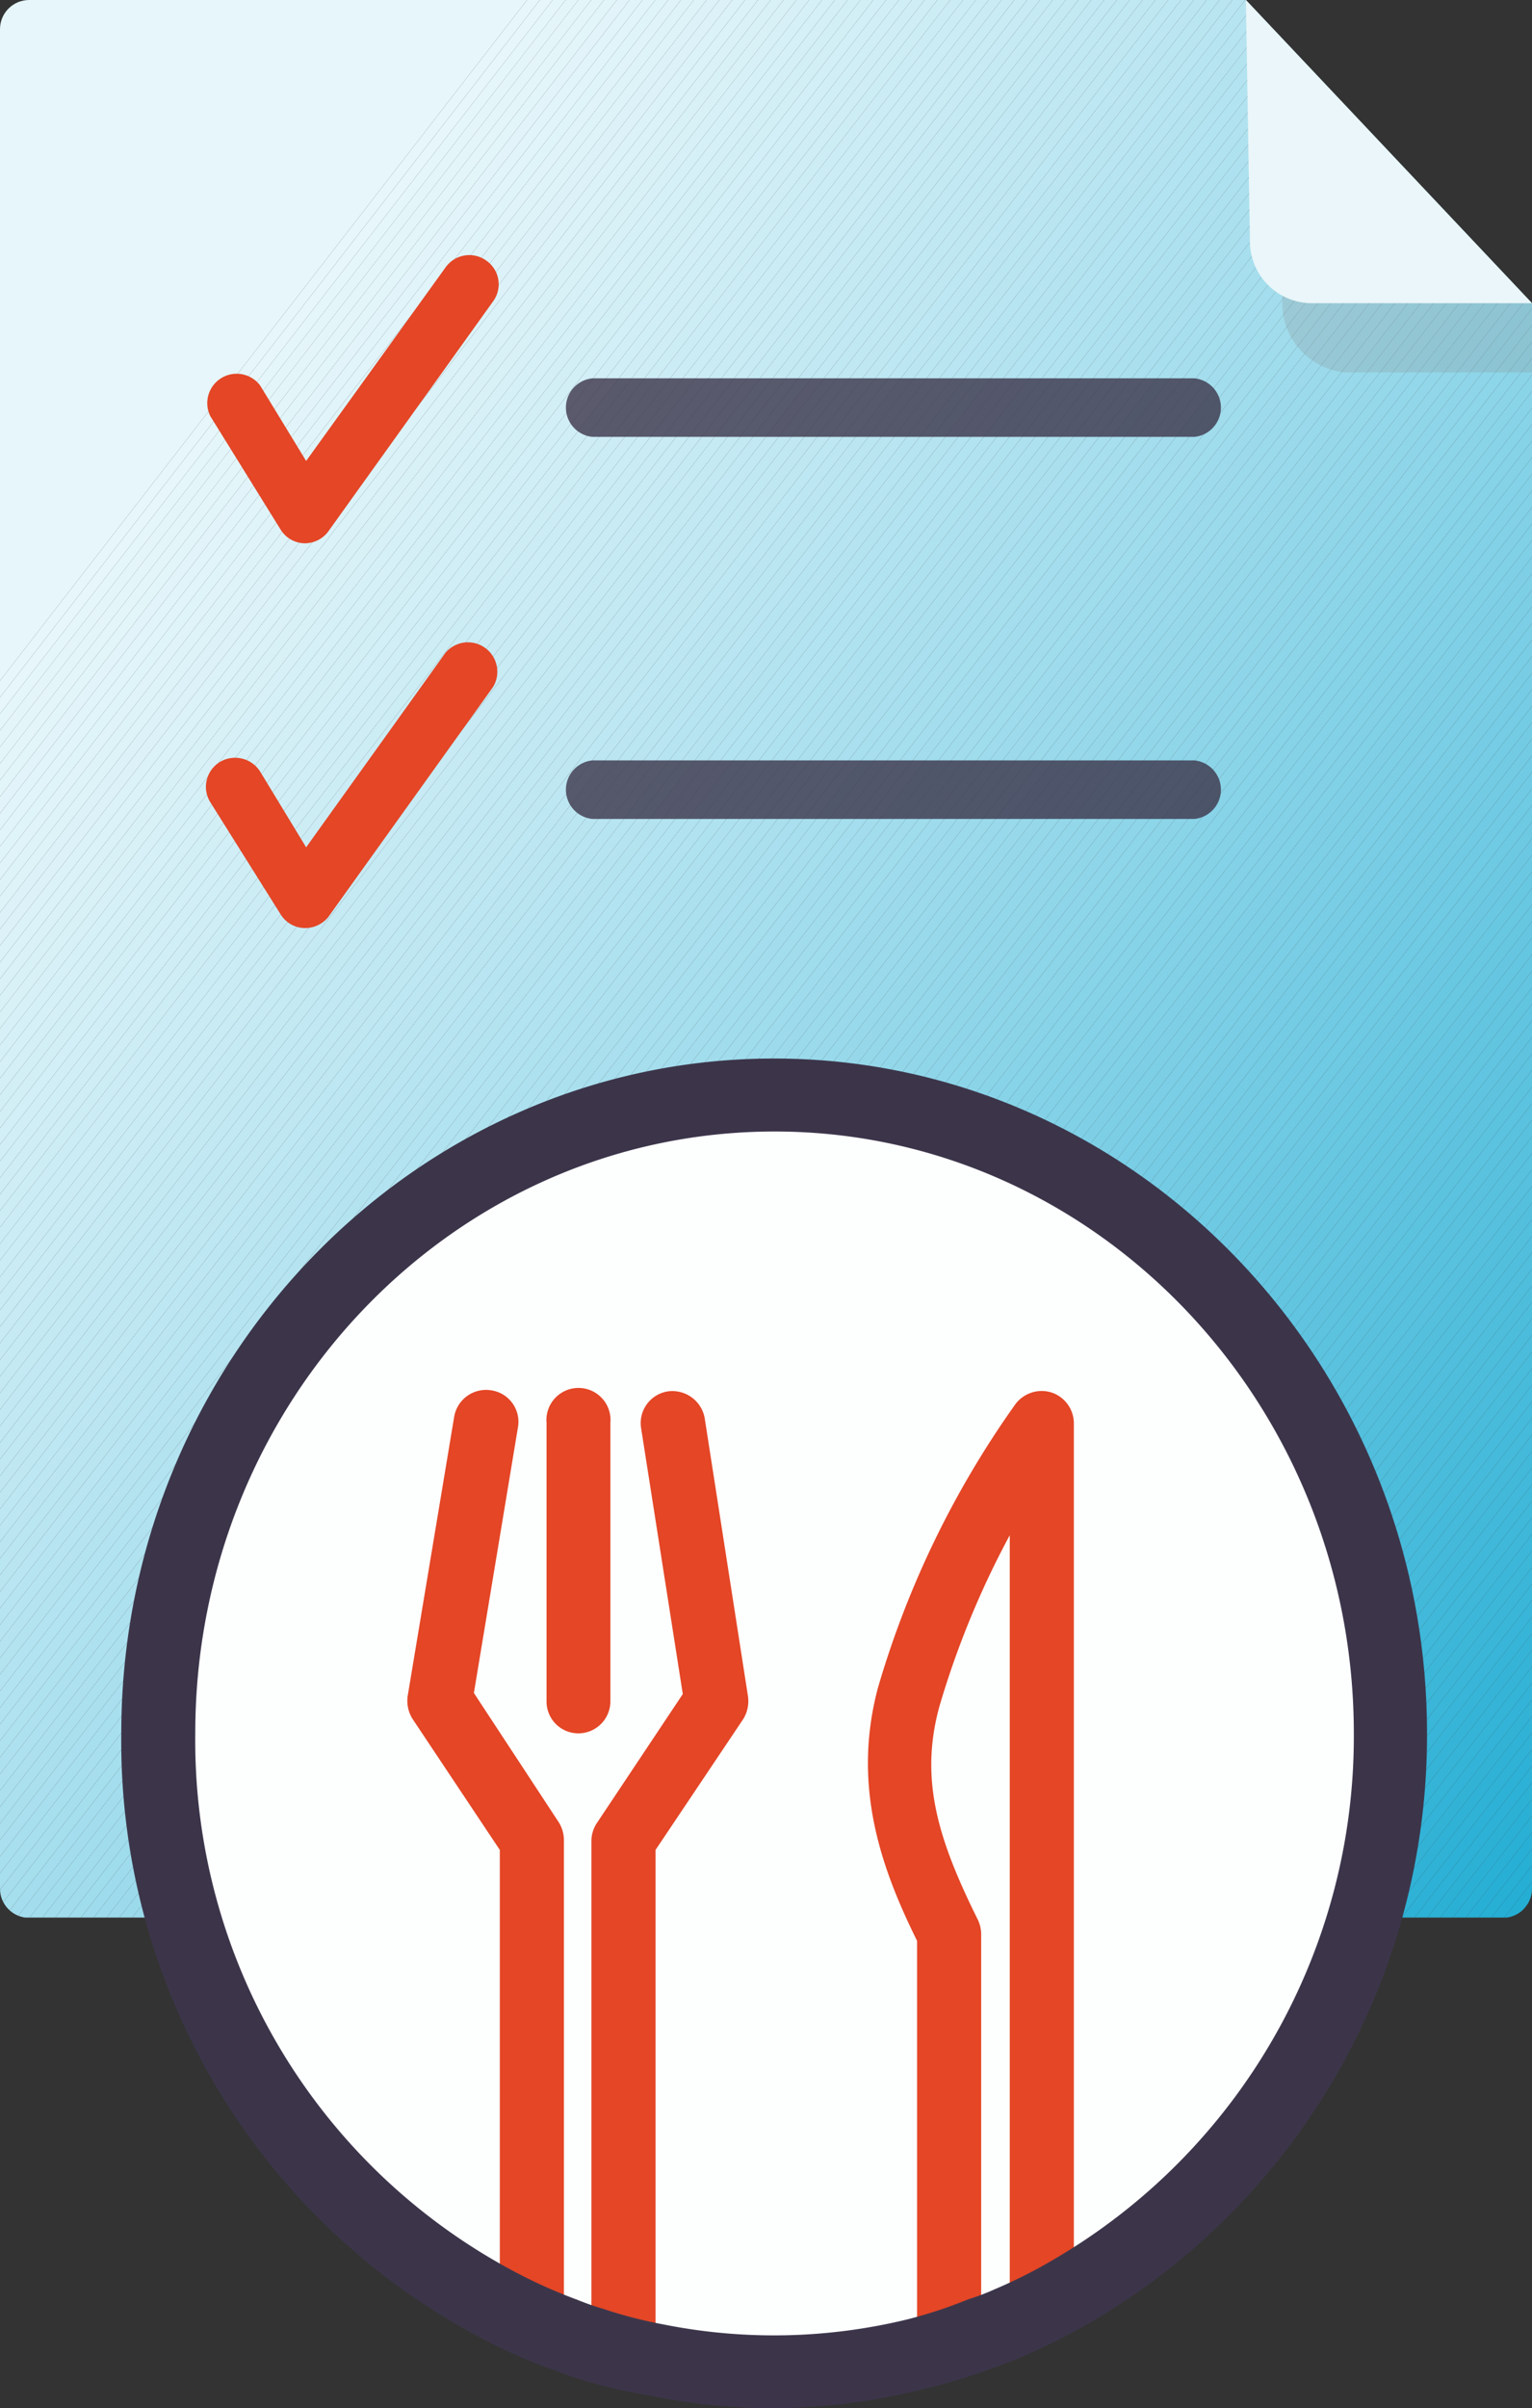 <svg xmlns="http://www.w3.org/2000/svg" xmlns:xlink="http://www.w3.org/1999/xlink" viewBox="0 0 57.35 90.07"><rect x="0" y="0" width="57.35" height="90.07" fill="#333333" stroke="none"/><defs><style>.cls-1{fill:none;}.cls-2{isolation:isolate;}.cls-3{clip-path:url(#clip-path);}.cls-4{fill:#e6f6fa;}.cls-5{fill:#e5f6fa;}.cls-6{fill:#e4f5fa;}.cls-7{fill:#e3f5f9;}.cls-8{fill:#e2f5f9;}.cls-9{fill:#e2f4f9;}.cls-10{fill:#e1f4f9;}.cls-11{fill:#e0f4f9;}.cls-12{fill:#dff4f9;}.cls-13{fill:#dff3f9;}.cls-14{fill:#def3f8;}.cls-15{fill:#ddf3f8;}.cls-16{fill:#dcf2f8;}.cls-17{fill:#dbf2f8;}.cls-18{fill:#daf2f8;}.cls-19{fill:#d9f1f7;}.cls-20{fill:#d8f1f7;}.cls-21{fill:#d7f0f7;}.cls-22{fill:#d6f0f7;}.cls-23{fill:#d5f0f7;}.cls-24{fill:#d4eff6;}.cls-25{fill:#d3eff6;}.cls-26{fill:#d2eff6;}.cls-27{fill:#d2eef6;}.cls-28{fill:#d1eef6;}.cls-29{fill:#d0eef6;}.cls-30{fill:#cfedf5;}.cls-31{fill:#ceedf5;}.cls-32{fill:#cdedf5;}.cls-33{fill:#ccecf5;}.cls-34{fill:#cbecf5;}.cls-35{fill:#caebf4;}.cls-36{fill:#c9ebf4;}.cls-37{fill:#c8ebf4;}.cls-38{fill:#c7eaf4;}.cls-39{fill:#c6eaf4;}.cls-40{fill:#c5eaf4;}.cls-41{fill:#c4e9f3;}.cls-42{fill:#c3e9f3;}.cls-43{fill:#c2e9f3;}.cls-44{fill:#c1e8f3;}.cls-45{fill:#c0e8f3;}.cls-46{fill:#c0e8f2;}.cls-47{fill:#bfe7f2;}.cls-48{fill:#bee7f2;}.cls-49{fill:#bde7f2;}.cls-50{fill:#bce6f2;}.cls-51{fill:#bbe6f1;}.cls-52{fill:#bae6f1;}.cls-53{fill:#b9e5f1;}.cls-54{fill:#b8e5f1;}.cls-55{fill:#b7e4f1;}.cls-56{fill:#b6e4f1;}.cls-57{fill:#b5e4f0;}.cls-58{fill:#b4e3f0;}.cls-59{fill:#b3e3f0;}.cls-60{fill:#b2e3f0;}.cls-61{fill:#b1e2f0;}.cls-62{fill:#b0e2ef;}.cls-63{fill:#afe2ef;}.cls-64{fill:#aee1ef;}.cls-65{fill:#ade1ef;}.cls-66{fill:#ace0ef;}.cls-67{fill:#abe0ee;}.cls-68{fill:#aae0ee;}.cls-69{fill:#a9dfee;}.cls-70{fill:#a8dfee;}.cls-71{fill:#a7dfee;}.cls-72{fill:#a6deed;}.cls-73{fill:#a5deed;}.cls-74{fill:#a4dded;}.cls-75{fill:#a3dded;}.cls-76{fill:#a2dded;}.cls-77{fill:#a1dcec;}.cls-78{fill:#a0dcec;}.cls-79{fill:#9fdcec;}.cls-80{fill:#9edbec;}.cls-81{fill:#9ddbec;}.cls-82{fill:#9cdaeb;}.cls-83{fill:#9bdaeb;}.cls-84{fill:#9adaeb;}.cls-85{fill:#99d9eb;}.cls-86{fill:#98d9eb;}.cls-87{fill:#97d9ea;}.cls-88{fill:#96d8ea;}.cls-89{fill:#95d8ea;}.cls-90{fill:#94d7ea;}.cls-91{fill:#93d7ea;}.cls-92{fill:#92d7e9;}.cls-93{fill:#91d6e9;}.cls-94{fill:#90d6e9;}.cls-95{fill:#8fd5e9;}.cls-96{fill:#8ed5e9;}.cls-97{fill:#8dd5e8;}.cls-98{fill:#8cd4e8;}.cls-99{fill:#8bd4e8;}.cls-100{fill:#8ad4e8;}.cls-101{fill:#88d3e8;}.cls-102{fill:#87d3e7;}.cls-103{fill:#86d2e7;}.cls-104{fill:#85d2e7;}.cls-105{fill:#84d2e7;}.cls-106{fill:#83d1e7;}.cls-107{fill:#82d1e6;}.cls-108{fill:#81d0e6;}.cls-109{fill:#80d0e6;}.cls-110{fill:#7fd0e6;}.cls-111{fill:#7ecfe6;}.cls-112{fill:#7dcfe5;}.cls-113{fill:#7ccee5;}.cls-114{fill:#7bcee5;}.cls-115{fill:#7acee5;}.cls-116{fill:#79cde4;}.cls-117{fill:#78cde4;}.cls-118{fill:#76cce4;}.cls-119{fill:#75cce4;}.cls-120{fill:#74cce4;}.cls-121{fill:#73cbe3;}.cls-122{fill:#72cbe3;}.cls-123{fill:#71cae3;}.cls-124{fill:#70cae3;}.cls-125{fill:#6fcae3;}.cls-126{fill:#6ec9e2;}.cls-127{fill:#6dc9e2;}.cls-128{fill:#6cc8e2;}.cls-129{fill:#6bc8e2;}.cls-130{fill:#69c8e1;}.cls-131{fill:#68c7e1;}.cls-132{fill:#67c7e1;}.cls-133{fill:#66c6e1;}.cls-134{fill:#65c6e1;}.cls-135{fill:#64c5e0;}.cls-136{fill:#63c5e0;}.cls-137{fill:#62c5e0;}.cls-138{fill:#61c4e0;}.cls-139{fill:#60c4e0;}.cls-140{fill:#5fc3df;}.cls-141{fill:#5dc3df;}.cls-142{fill:#5cc3df;}.cls-143{fill:#5bc2df;}.cls-144{fill:#5ac2de;}.cls-145{fill:#59c1de;}.cls-146{fill:#58c1de;}.cls-147{fill:#57c1de;}.cls-148{fill:#56c0de;}.cls-149{fill:#55c0dd;}.cls-150{fill:#53bfdd;}.cls-151{fill:#52bfdd;}.cls-152{fill:#51bedd;}.cls-153{fill:#50bedc;}.cls-154{fill:#4fbedc;}.cls-155{fill:#4ebddc;}.cls-156{fill:#4dbddc;}.cls-157{fill:#4cbcdc;}.cls-158{fill:#4bbcdb;}.cls-159{fill:#49bcdb;}.cls-160{fill:#48bbdb;}.cls-161{fill:#47bbdb;}.cls-162{fill:#46badb;}.cls-163{fill:#45bada;}.cls-164{fill:#44b9da;}.cls-165{fill:#43b9da;}.cls-166{fill:#42b9da;}.cls-167{fill:#40b8d9;}.cls-168{fill:#3fb8d9;}.cls-169{fill:#3eb7d9;}.cls-170{fill:#3db7d9;}.cls-171{fill:#3cb7d8;}.cls-172{fill:#3bb6d8;}.cls-173{fill:#3ab6d8;}.cls-174{fill:#38b5d8;}.cls-175{fill:#37b5d8;}.cls-176{fill:#36b4d7;}.cls-177{fill:#35b4d7;}.cls-178{fill:#34b4d7;}.cls-179{fill:#33b3d7;}.cls-180{fill:#32b3d6;}.cls-181{fill:#30b2d6;}.cls-182{fill:#2fb2d6;}.cls-183{fill:#2eb1d6;}.cls-184{fill:#2db1d6;}.cls-185{fill:#2cb1d5;}.cls-186{fill:#2bb0d5;}.cls-187{fill:#2ab0d5;}.cls-188{fill:#28afd5;}.cls-189{fill:#27afd4;}.cls-190{fill:#26aed4;}.cls-191{fill:#25aed4;}.cls-192{fill:#fdffff;}.cls-193{fill:#4c4659;}.cls-194{fill:#e44626;}.cls-195{opacity:0.8;}.cls-196{fill:#3c354a;}.cls-197{opacity:0.25;mix-blend-mode:multiply;}.cls-198{fill:#868f91;}.cls-199{fill:#eaf6f9;}</style><clipPath id="clip-path" transform="translate(0 0)"><path class="cls-1" d="M56.26,71.73H1.09A1.09,1.09,0,0,1,0,70.63V1.09A1.09,1.09,0,0,1,1.09,0H46.64L57.35,11.34V70.63A1.09,1.09,0,0,1,56.26,71.73Z"/></clipPath></defs><g class="cls-2"><g id="Layer_2" data-name="Layer 2"><g id="Layer_1-2" data-name="Layer 1"><g class="cls-3"><polygon class="cls-4" points="19.73 0 0 25.46 0 0 19.73 0"/><polygon class="cls-4" points="20.21 0 0 26.08 0 25.46 19.73 0 20.21 0"/><polygon class="cls-4" points="20.69 0 0 26.7 0 26.08 20.21 0 20.69 0"/><polygon class="cls-5" points="21.17 0 0 27.32 0 26.7 20.69 0 21.17 0"/><polygon class="cls-6" points="21.65 0 0 27.94 0 27.32 21.17 0 21.65 0"/><polygon class="cls-6" points="22.13 0 0 28.56 0 27.94 21.65 0 22.13 0"/><polygon class="cls-7" points="22.61 0 0 29.18 0 28.56 22.13 0 22.61 0"/><polygon class="cls-8" points="23.09 0 0 29.8 0 29.18 22.61 0 23.09 0"/><polygon class="cls-9" points="23.57 0 0 30.42 0 29.8 23.09 0 23.57 0"/><polygon class="cls-10" points="24.05 0 0 31.04 0 30.42 23.57 0 24.05 0"/><polygon class="cls-11" points="24.53 0 0 31.66 0 31.04 24.05 0 24.53 0"/><polygon class="cls-12" points="25.01 0 0 32.28 0 31.66 24.53 0 25.01 0"/><polygon class="cls-13" points="25.49 0 0 32.9 0 32.28 25.01 0 25.49 0"/><polygon class="cls-14" points="25.97 0 0 33.52 0 32.9 25.49 0 25.97 0"/><polygon class="cls-15" points="26.45 0 0 34.13 0 33.52 25.97 0 26.45 0"/><polygon class="cls-16" points="26.93 0 0 34.75 0 34.13 26.45 0 26.93 0"/><polygon class="cls-16" points="27.41 0 0 35.37 0 34.75 26.93 0 27.41 0"/><polygon class="cls-17" points="27.89 0 0 35.99 0 35.37 27.41 0 27.89 0"/><polygon class="cls-18" points="28.37 0 0 36.61 0 35.99 27.89 0 28.37 0"/><polygon class="cls-19" points="28.85 0 0 37.23 0 36.61 28.37 0 28.85 0"/><polygon class="cls-20" points="29.33 0 0 37.85 0 37.23 28.85 0 29.33 0"/><polygon class="cls-20" points="29.81 0 0 38.47 0 37.85 29.33 0 29.81 0"/><polygon class="cls-21" points="30.29 0 0 39.09 0 38.47 29.81 0 30.29 0"/><polygon class="cls-22" points="30.77 0 0 39.71 0 39.09 30.29 0 30.77 0"/><polygon class="cls-23" points="31.25 0 0 40.33 0 39.71 30.77 0 31.25 0"/><polygon class="cls-24" points="31.73 0 0 40.95 0 40.33 31.25 0 31.73 0"/><polygon class="cls-25" points="32.21 0 0 41.57 0 40.95 31.73 0 32.21 0"/><polygon class="cls-26" points="32.69 0 0 42.19 0 41.57 32.21 0 32.69 0"/><polygon class="cls-27" points="33.17 0 0 42.81 0 42.19 32.69 0 33.17 0"/><polygon class="cls-28" points="33.65 0 0 43.43 0 42.81 33.17 0 33.65 0"/><polygon class="cls-29" points="34.13 0 0 44.05 0 43.43 33.65 0 34.13 0"/><polygon class="cls-30" points="34.61 0 0 44.67 0 44.05 34.13 0 34.61 0"/><polygon class="cls-31" points="35.09 0 0 45.28 0 44.67 34.61 0 35.09 0"/><polygon class="cls-32" points="35.57 0 0 45.9 0 45.28 35.09 0 35.57 0"/><polygon class="cls-33" points="36.05 0 0 46.52 0 45.9 35.57 0 36.05 0"/><polygon class="cls-34" points="36.53 0 0 47.14 0 46.52 36.05 0 36.53 0"/><polygon class="cls-34" points="37.01 0 0 47.76 0 47.14 36.53 0 37.01 0"/><polygon class="cls-35" points="37.49 0 0 48.38 0 47.76 37.01 0 37.49 0"/><polygon class="cls-36" points="37.97 0 0 49 0 48.38 37.49 0 37.97 0"/><polygon class="cls-37" points="38.45 0 0 49.62 0 49 37.97 0 38.45 0"/><polygon class="cls-38" points="38.93 0 0 50.24 0 49.62 38.45 0 38.93 0"/><polygon class="cls-39" points="39.41 0 0 50.86 0 50.24 38.93 0 39.41 0"/><polygon class="cls-40" points="39.89 0 0 51.48 0 50.86 39.41 0 39.89 0"/><polygon class="cls-41" points="40.37 0 0 52.1 0 51.48 39.89 0 40.37 0"/><polygon class="cls-42" points="40.85 0 0 52.72 0 52.1 40.37 0 40.85 0"/><polygon class="cls-43" points="41.33 0 0 53.34 0 52.72 40.85 0 41.33 0"/><polygon class="cls-44" points="41.81 0 0 53.96 0 53.34 41.33 0 41.81 0"/><polygon class="cls-45" points="42.29 0 0 54.58 0 53.96 41.81 0 42.29 0"/><polygon class="cls-46" points="42.77 0 0 55.2 0 54.58 42.29 0 42.77 0"/><polygon class="cls-47" points="43.25 0 0 55.82 0 55.2 42.77 0 43.25 0"/><polygon class="cls-48" points="43.73 0 0 56.44 0 55.82 43.25 0 43.73 0"/><polygon class="cls-49" points="44.21 0 0 57.05 0 56.44 43.73 0 44.21 0"/><polygon class="cls-50" points="44.69 0 0 57.67 0 57.05 44.21 0 44.69 0"/><polygon class="cls-51" points="45.17 0 0 58.29 0 57.67 44.69 0 45.17 0"/><polygon class="cls-52" points="45.65 0 0 58.91 0 58.29 45.17 0 45.65 0"/><polygon class="cls-53" points="46.13 0 0 59.53 0 58.91 45.65 0 46.13 0"/><polygon class="cls-54" points="46.61 0 0 60.15 0 59.53 46.13 0 46.61 0"/><polygon class="cls-55" points="47.09 0 0 60.77 0 60.15 46.61 0 47.09 0"/><polygon class="cls-56" points="47.57 0 0 61.39 0 60.77 47.09 0 47.57 0"/><polygon class="cls-57" points="48.05 0 0 62.01 0 61.39 47.57 0 48.05 0"/><polygon class="cls-58" points="48.53 0 0 62.63 0 62.01 48.05 0 48.53 0"/><polygon class="cls-59" points="49.01 0 0 63.25 0 62.63 48.53 0 49.01 0"/><polygon class="cls-60" points="49.49 0 0 63.87 0 63.25 49.01 0 49.49 0"/><polygon class="cls-61" points="49.97 0 0 64.49 0 63.87 49.49 0 49.97 0"/><polygon class="cls-62" points="50.22 0 50.36 0.11 0 65.11 0 64.49 49.97 0 50.22 0"/><polygon class="cls-63" points="50.36 0.11 50.66 0.34 0 65.73 0 65.11 50.36 0.11"/><polygon class="cls-64" points="50.66 0.34 50.96 0.58 0 66.35 0 65.73 50.66 0.34"/><polygon class="cls-65" points="50.96 0.58 51.26 0.81 0 66.97 0 66.35 50.96 0.58"/><polygon class="cls-66" points="51.26 0.81 51.56 1.04 0 67.58 0 66.97 51.26 0.81"/><polygon class="cls-67" points="51.56 1.04 51.86 1.27 0 68.2 0 67.58 51.56 1.04"/><polygon class="cls-68" points="51.86 1.27 52.16 1.51 0 68.82 0 68.2 51.86 1.27"/><polygon class="cls-69" points="52.16 1.51 52.46 1.74 0 69.44 0 68.82 52.16 1.51"/><polygon class="cls-70" points="52.46 1.74 52.76 1.97 0 70.06 0 69.44 52.46 1.74"/><polygon class="cls-71" points="52.76 1.97 53.06 2.2 0 70.68 0 70.06 52.76 1.97"/><polygon class="cls-72" points="53.06 2.2 53.36 2.44 0 71.3 0 70.68 53.06 2.2"/><polygon class="cls-73" points="53.36 2.44 53.66 2.67 0.15 71.72 0 71.72 0 71.3 53.36 2.44"/><polygon class="cls-74" points="53.66 2.67 53.96 2.9 0.63 71.72 0.15 71.72 53.66 2.67"/><polygon class="cls-75" points="53.96 2.9 54.26 3.13 1.11 71.72 0.63 71.72 53.96 2.9"/><polygon class="cls-76" points="54.26 3.13 54.56 3.37 1.59 71.72 1.11 71.72 54.26 3.13"/><polygon class="cls-77" points="54.56 3.37 54.86 3.6 2.07 71.72 1.59 71.72 54.56 3.37"/><polygon class="cls-78" points="54.86 3.6 55.16 3.83 2.55 71.72 2.07 71.72 54.86 3.6"/><polygon class="cls-79" points="55.16 3.83 55.46 4.06 3.03 71.72 2.55 71.72 55.16 3.83"/><polygon class="cls-80" points="55.46 4.06 55.76 4.29 3.51 71.72 3.03 71.72 55.46 4.06"/><polygon class="cls-81" points="55.76 4.29 56.06 4.53 3.99 71.72 3.51 71.72 55.76 4.29"/><polygon class="cls-82" points="56.06 4.53 56.36 4.76 4.47 71.72 3.99 71.72 56.06 4.53"/><polygon class="cls-83" points="56.36 4.76 56.66 4.99 4.95 71.72 4.47 71.72 56.36 4.76"/><polygon class="cls-84" points="56.66 4.99 56.96 5.22 5.43 71.72 4.95 71.72 56.66 4.99"/><polygon class="cls-85" points="56.96 5.22 57.26 5.46 5.91 71.72 5.43 71.72 56.96 5.22"/><polygon class="cls-86" points="57.26 5.46 57.35 5.53 57.35 5.96 6.39 71.72 5.91 71.72 57.26 5.46"/><polygon class="cls-87" points="57.35 6.58 6.87 71.72 6.39 71.72 57.35 5.96 57.35 6.58"/><polygon class="cls-88" points="57.35 7.2 7.35 71.72 6.87 71.72 57.35 6.58 57.35 7.2"/><polygon class="cls-89" points="57.35 7.82 7.83 71.72 7.35 71.72 57.35 7.2 57.35 7.82"/><polygon class="cls-90" points="57.35 8.44 8.31 71.72 7.83 71.72 57.35 7.82 57.35 8.44"/><polygon class="cls-91" points="57.35 9.06 8.79 71.72 8.31 71.72 57.35 8.44 57.35 9.06"/><polygon class="cls-92" points="57.35 9.68 9.27 71.72 8.79 71.72 57.35 9.06 57.35 9.68"/><polygon class="cls-93" points="57.35 10.3 9.75 71.72 9.27 71.72 57.35 9.68 57.35 10.3"/><polygon class="cls-94" points="57.35 10.92 10.23 71.72 9.75 71.72 57.35 10.3 57.35 10.92"/><polygon class="cls-95" points="57.35 11.54 10.71 71.72 10.23 71.72 57.35 10.92 57.35 11.54"/><polygon class="cls-96" points="57.35 12.16 11.19 71.72 10.71 71.72 57.35 11.54 57.35 12.16"/><polygon class="cls-97" points="57.35 12.78 11.67 71.72 11.19 71.72 57.35 12.16 57.35 12.78"/><polygon class="cls-98" points="57.35 13.4 12.15 71.72 11.67 71.72 57.35 12.78 57.35 13.4"/><polygon class="cls-99" points="57.35 14.02 12.63 71.72 12.15 71.72 57.35 13.4 57.35 14.02"/><polygon class="cls-100" points="57.35 14.63 13.11 71.72 12.63 71.72 57.35 14.02 57.35 14.63"/><polygon class="cls-101" points="57.35 15.26 13.59 71.72 13.11 71.72 57.35 14.63 57.35 15.26"/><polygon class="cls-102" points="57.35 15.87 14.07 71.72 13.59 71.72 57.35 15.26 57.35 15.87"/><polygon class="cls-103" points="57.35 16.49 14.55 71.72 14.07 71.72 57.35 15.87 57.35 16.49"/><polygon class="cls-104" points="57.35 17.11 15.03 71.72 14.55 71.72 57.35 16.49 57.35 17.11"/><polygon class="cls-105" points="57.35 17.73 15.51 71.72 15.03 71.72 57.35 17.11 57.35 17.73"/><polygon class="cls-106" points="57.35 18.35 15.99 71.72 15.51 71.72 57.35 17.73 57.35 18.35"/><polygon class="cls-107" points="57.35 18.97 16.47 71.72 15.99 71.72 57.35 18.35 57.35 18.97"/><polygon class="cls-108" points="57.35 19.59 16.95 71.72 16.47 71.72 57.35 18.97 57.35 19.59"/><polygon class="cls-109" points="57.35 20.21 17.43 71.72 16.95 71.72 57.35 19.59 57.35 20.21"/><polygon class="cls-110" points="57.35 20.83 17.91 71.72 17.43 71.72 57.35 20.21 57.35 20.83"/><polygon class="cls-111" points="57.35 21.45 18.39 71.72 17.91 71.72 57.35 20.83 57.35 21.45"/><polygon class="cls-112" points="57.35 22.07 18.87 71.72 18.39 71.72 57.35 21.45 57.35 22.07"/><polygon class="cls-113" points="57.35 22.69 19.35 71.72 18.87 71.72 57.35 22.07 57.35 22.69"/><polygon class="cls-114" points="57.35 23.31 19.83 71.72 19.35 71.72 57.35 22.69 57.35 23.31"/><polygon class="cls-115" points="57.35 23.93 20.31 71.72 19.83 71.72 57.35 23.31 57.35 23.93"/><polygon class="cls-116" points="57.35 24.55 20.79 71.72 20.31 71.72 57.35 23.93 57.35 24.55"/><polygon class="cls-117" points="57.35 25.17 21.27 71.72 20.79 71.72 57.35 24.55 57.35 25.17"/><polygon class="cls-118" points="57.35 25.79 21.75 71.72 21.27 71.72 57.35 25.17 57.35 25.79"/><polygon class="cls-119" points="57.35 26.41 22.23 71.72 21.75 71.72 57.35 25.79 57.35 26.41"/><polygon class="cls-120" points="57.35 27.02 22.71 71.72 22.23 71.72 57.35 26.41 57.35 27.02"/><polygon class="cls-121" points="57.35 27.64 23.19 71.72 22.71 71.72 57.35 27.02 57.35 27.64"/><polygon class="cls-122" points="57.35 28.26 23.67 71.72 23.19 71.72 57.35 27.64 57.35 28.26"/><polygon class="cls-123" points="57.35 28.88 24.15 71.72 23.67 71.72 57.35 28.26 57.35 28.88"/><polygon class="cls-124" points="57.35 29.5 24.63 71.72 24.15 71.72 57.35 28.88 57.35 29.5"/><polygon class="cls-125" points="57.35 30.12 25.11 71.72 24.63 71.72 57.35 29.5 57.35 30.12"/><polygon class="cls-126" points="57.35 30.74 25.59 71.72 25.11 71.72 57.35 30.12 57.35 30.74"/><polygon class="cls-127" points="57.35 31.36 26.07 71.72 25.59 71.72 57.35 30.74 57.35 31.36"/><polygon class="cls-128" points="57.35 31.98 26.55 71.72 26.07 71.72 57.35 31.36 57.35 31.98"/><polygon class="cls-129" points="57.35 32.6 27.03 71.72 26.55 71.72 57.35 31.98 57.35 32.6"/><polygon class="cls-130" points="57.35 33.22 27.51 71.72 27.03 71.72 57.35 32.6 57.35 33.22"/><polygon class="cls-131" points="57.35 33.84 27.99 71.72 27.51 71.72 57.35 33.22 57.35 33.84"/><polygon class="cls-132" points="57.35 34.46 28.47 71.72 27.99 71.72 57.35 33.84 57.35 34.46"/><polygon class="cls-133" points="57.35 35.08 28.95 71.72 28.47 71.72 57.35 34.46 57.35 35.08"/><polygon class="cls-134" points="57.35 35.7 29.43 71.72 28.95 71.72 57.35 35.08 57.35 35.7"/><polygon class="cls-135" points="57.35 36.32 29.91 71.72 29.43 71.72 57.35 35.7 57.35 36.32"/><polygon class="cls-136" points="57.35 36.94 30.39 71.72 29.91 71.72 57.35 36.32 57.35 36.94"/><polygon class="cls-137" points="57.35 37.55 30.87 71.72 30.39 71.72 57.35 36.94 57.35 37.55"/><polygon class="cls-138" points="57.35 38.17 31.35 71.72 30.87 71.72 57.35 37.55 57.35 38.17"/><polygon class="cls-139" points="57.35 38.79 31.83 71.72 31.35 71.72 57.35 38.17 57.35 38.79"/><polygon class="cls-140" points="57.35 39.41 32.31 71.72 31.83 71.72 57.35 38.79 57.35 39.41"/><polygon class="cls-141" points="57.35 40.03 32.79 71.72 32.31 71.72 57.35 39.41 57.35 40.03"/><polygon class="cls-142" points="57.35 40.65 33.27 71.72 32.79 71.72 57.35 40.03 57.35 40.65"/><polygon class="cls-143" points="57.35 41.27 33.75 71.72 33.27 71.72 57.35 40.65 57.35 41.27"/><polygon class="cls-144" points="57.35 41.89 34.23 71.72 33.75 71.72 57.35 41.27 57.35 41.89"/><polygon class="cls-145" points="57.35 42.51 34.71 71.72 34.23 71.72 57.35 41.89 57.35 42.51"/><polygon class="cls-146" points="57.35 43.13 35.19 71.72 34.71 71.72 57.35 42.51 57.35 43.13"/><polygon class="cls-147" points="57.35 43.75 35.67 71.72 35.19 71.72 57.35 43.13 57.35 43.75"/><polygon class="cls-148" points="57.35 44.37 36.15 71.72 35.67 71.72 57.35 43.75 57.35 44.37"/><polygon class="cls-149" points="57.35 44.99 36.63 71.72 36.15 71.72 57.35 44.37 57.35 44.99"/><polygon class="cls-150" points="57.35 45.61 37.11 71.72 36.63 71.72 57.35 44.99 57.35 45.61"/><polygon class="cls-151" points="57.35 46.23 37.59 71.72 37.11 71.72 57.35 45.61 57.35 46.23"/><polygon class="cls-152" points="57.35 46.85 38.07 71.72 37.59 71.72 57.35 46.23 57.35 46.85"/><polygon class="cls-153" points="57.35 47.47 38.55 71.72 38.07 71.72 57.35 46.85 57.35 47.47"/><polygon class="cls-154" points="57.35 48.09 39.03 71.72 38.55 71.72 57.35 47.47 57.35 48.09"/><polygon class="cls-155" points="57.35 48.7 39.51 71.72 39.03 71.72 57.35 48.09 57.35 48.7"/><polygon class="cls-156" points="57.35 49.32 39.99 71.72 39.51 71.72 57.35 48.7 57.35 49.32"/><polygon class="cls-157" points="57.35 49.94 40.47 71.72 39.99 71.72 57.35 49.32 57.35 49.94"/><polygon class="cls-158" points="57.35 50.56 40.95 71.72 40.47 71.72 57.35 49.94 57.35 50.56"/><polygon class="cls-159" points="57.35 51.18 41.43 71.72 40.95 71.72 57.35 50.56 57.35 51.18"/><polygon class="cls-160" points="57.35 51.8 41.91 71.72 41.43 71.72 57.35 51.18 57.35 51.8"/><polygon class="cls-161" points="57.35 52.42 42.39 71.72 41.91 71.72 57.35 51.8 57.35 52.42"/><polygon class="cls-162" points="57.35 53.04 42.87 71.72 42.39 71.72 57.35 52.42 57.35 53.04"/><polygon class="cls-163" points="57.35 53.66 43.35 71.72 42.87 71.72 57.35 53.04 57.35 53.66"/><polygon class="cls-164" points="57.35 54.28 43.83 71.72 43.35 71.72 57.35 53.66 57.35 54.28"/><polygon class="cls-165" points="57.35 54.9 44.31 71.72 43.83 71.72 57.35 54.28 57.35 54.9"/><polygon class="cls-166" points="57.35 55.52 44.79 71.72 44.31 71.72 57.35 54.9 57.35 55.52"/><polygon class="cls-167" points="57.35 56.14 45.27 71.72 44.79 71.72 57.35 55.52 57.35 56.14"/><polygon class="cls-168" points="57.35 56.76 45.75 71.72 45.27 71.72 57.35 56.14 57.35 56.76"/><polygon class="cls-169" points="57.35 57.38 46.23 71.72 45.75 71.72 57.35 56.76 57.35 57.38"/><polygon class="cls-170" points="57.35 58 46.71 71.72 46.23 71.72 57.35 57.38 57.35 58"/><polygon class="cls-171" points="57.35 58.62 47.19 71.72 46.71 71.72 57.35 58 57.35 58.62"/><polygon class="cls-172" points="57.35 59.24 47.67 71.72 47.19 71.72 57.35 58.62 57.35 59.24"/><polygon class="cls-173" points="57.35 59.85 48.15 71.72 47.67 71.72 57.35 59.24 57.35 59.85"/><polygon class="cls-174" points="57.35 60.48 48.63 71.72 48.15 71.72 57.35 59.85 57.35 60.48"/><polygon class="cls-175" points="57.35 61.09 49.11 71.72 48.63 71.72 57.35 60.48 57.35 61.09"/><polygon class="cls-176" points="57.35 61.71 49.59 71.72 49.11 71.72 57.35 61.09 57.35 61.71"/><polygon class="cls-177" points="57.35 62.33 50.07 71.72 49.59 71.72 57.35 61.71 57.35 62.33"/><polygon class="cls-178" points="57.35 62.95 50.55 71.72 50.07 71.72 57.35 62.33 57.35 62.95"/><polygon class="cls-179" points="57.35 63.57 51.03 71.72 50.55 71.72 57.35 62.95 57.35 63.57"/><polygon class="cls-180" points="57.35 64.19 51.51 71.72 51.03 71.72 57.35 63.57 57.35 64.19"/><polygon class="cls-181" points="57.35 64.81 51.99 71.72 51.51 71.72 57.35 64.19 57.35 64.81"/><polygon class="cls-182" points="57.35 65.43 52.47 71.72 51.99 71.72 57.35 64.81 57.35 65.43"/><polygon class="cls-183" points="57.35 66.05 52.95 71.72 52.47 71.72 57.35 65.43 57.35 66.05"/><polygon class="cls-184" points="57.35 66.67 53.43 71.72 52.95 71.72 57.35 66.05 57.35 66.67"/><polygon class="cls-185" points="57.35 67.29 53.91 71.72 53.43 71.72 57.35 66.67 57.35 67.29"/><polygon class="cls-186" points="57.35 67.91 54.39 71.72 53.91 71.72 57.35 67.29 57.35 67.91"/><polygon class="cls-187" points="57.35 68.53 54.87 71.72 54.39 71.72 57.35 67.91 57.35 68.53"/><polygon class="cls-188" points="57.35 69.15 55.35 71.72 54.87 71.72 57.35 68.53 57.35 69.15"/><polygon class="cls-189" points="57.35 69.77 55.83 71.72 55.35 71.72 57.35 69.15 57.35 69.77"/><polygon class="cls-190" points="57.35 70.39 56.31 71.72 55.83 71.72 57.35 69.77 57.35 70.39"/><polygon class="cls-191" points="57.35 71 56.79 71.72 56.31 71.72 57.35 70.39 57.35 71"/><polygon class="cls-191" points="56.79 71.72 57.35 71 57.35 71.72 56.79 71.72"/></g><path class="cls-192" d="M52.06,64.83A24,24,0,0,1,40.2,85.68a20.73,20.73,0,0,1-2.4,1.21,9.9,9.9,0,0,1-1.07.42,17.84,17.84,0,0,1-2.4.73A21.6,21.6,0,0,1,29,88.7a21.32,21.32,0,0,1-4.4-.44,21.62,21.62,0,0,1-2.4-.61c-.34-.1-.71-.24-1.07-.38a21.5,21.5,0,0,1-2.4-1A24,24,0,0,1,5.91,64.83C5.91,51.64,16.24,41,29,41S52.06,51.64,52.06,64.83Z" transform="translate(0 0)"/><path class="cls-193" d="M29,89.52a22.49,22.49,0,0,1-4.57-.45,20.91,20.91,0,0,1-2.48-.64c-.34-.1-.73-.25-1.11-.39A23.27,23.27,0,0,1,18.33,87,24.69,24.69,0,0,1,5.09,64.83c0-13.62,10.72-24.7,23.89-24.7s23.9,11.08,23.9,24.7A24.83,24.83,0,0,1,40.61,86.39a21.19,21.19,0,0,1-2.48,1.25,9.82,9.82,0,0,1-1.15.45,17.49,17.49,0,0,1-2.47.75A22.4,22.4,0,0,1,29,89.52Zm0-47.74c-12.27,0-22.24,10.34-22.24,23A23,23,0,0,0,19.09,85.49a20.1,20.1,0,0,0,2.3,1c.36.13.7.26,1,.36a18.91,18.91,0,0,0,2.33.6,21.76,21.76,0,0,0,9.39-.21,18,18,0,0,0,2.31-.71,10.88,10.88,0,0,0,1-.39A20.79,20.79,0,0,0,39.78,85,23.19,23.19,0,0,0,51.24,64.83C51.24,52.12,41.25,41.78,29,41.78Z" transform="translate(0 0)"/><path class="cls-194" d="M20.92,68.16a1.26,1.26,0,0,1,.19.67V86.31a21.34,21.34,0,0,1-2.4-1V69.19L15.45,64.3a1.27,1.27,0,0,1-.19-.86L17,53a1.21,1.21,0,0,1,1.39-1,1.19,1.19,0,0,1,1,1.38l-1.65,9.94Z" transform="translate(0 0)"/><path class="cls-194" d="M28,63.44a1.27,1.27,0,0,1-.18.86l-3.28,4.89V87.27a21.58,21.58,0,0,1-2.4-.6V68.83a1.22,1.22,0,0,1,.22-.67l3.2-4.8L24,53.42a1.2,1.2,0,0,1,1-1.38,1.23,1.23,0,0,1,1.38,1Z" transform="translate(0 0)"/><path class="cls-194" d="M21.65,64.83a1.19,1.19,0,0,1-1.19-1.2V53.22a1.2,1.2,0,1,1,2.39,0V63.63A1.2,1.2,0,0,1,21.65,64.83Z" transform="translate(0 0)"/><path class="cls-194" d="M39.36,52.08a1.23,1.23,0,0,0-1.35.44,35.34,35.34,0,0,0-5.14,10.59c-1,3.72.15,6.83,1.46,9.48V87.06a21.17,21.17,0,0,0,2.4-.71v-14a1.29,1.29,0,0,0-.12-.54c-1.49-3-2.2-5.25-1.44-8a33.23,33.23,0,0,1,2.63-6.39V85.94a20.48,20.48,0,0,0,2.4-1.17V53.21A1.22,1.22,0,0,0,39.36,52.08Z" transform="translate(0 0)"/><g class="cls-195"><path class="cls-196" d="M44.71,16.34H22.18a1.1,1.1,0,0,1,0-2.19H44.71a1.1,1.1,0,0,1,0,2.19Z" transform="translate(0 0)"/></g><g class="cls-195"><path class="cls-196" d="M44.71,30.63H22.18a1.1,1.1,0,0,1,0-2.19H44.71a1.1,1.1,0,0,1,0,2.19Z" transform="translate(0 0)"/></g><path class="cls-194" d="M11.39,34.71h0a1.08,1.08,0,0,1-.89-.52L7.87,30a1.09,1.09,0,0,1,.36-1.5,1.11,1.11,0,0,1,1.51.36l1.72,2.83,5.22-7.28a1.1,1.1,0,0,1,1.78,1.28l-6.18,8.62A1.12,1.12,0,0,1,11.39,34.71Z" transform="translate(0 0)"/><path class="cls-194" d="M11.39,20.32h0a1.08,1.08,0,0,1-.89-.52L7.87,15.56a1.1,1.1,0,0,1,1.87-1.14l1.72,2.82L16.68,10a1.09,1.09,0,0,1,1.53-.25,1.08,1.08,0,0,1,.25,1.52l-6.18,8.62A1.1,1.1,0,0,1,11.39,20.32Z" transform="translate(0 0)"/><path class="cls-196" d="M29,90.07a22.68,22.68,0,0,1-4.67-.47A20.23,20.23,0,0,1,21.75,89c-.33-.1-.73-.25-1.13-.4a20.07,20.07,0,0,1-2.54-1.12A25.21,25.21,0,0,1,4.54,64.83c0-13.92,11-25.24,24.43-25.24S53.42,50.91,53.42,64.83a25.41,25.41,0,0,1-12.54,22,25,25,0,0,1-2.54,1.28,11.41,11.41,0,0,1-1.19.46,18.94,18.94,0,0,1-2.53.77A23.25,23.25,0,0,1,29,90.07Zm0-47.75c-12,0-21.69,10.1-21.69,22.51A22.49,22.49,0,0,0,19.33,85a19,19,0,0,0,2.24,1c.35.14.68.26,1,.35a16.93,16.93,0,0,0,2.28.59,21.12,21.12,0,0,0,9.15-.2A17.17,17.17,0,0,0,36.24,86a8.37,8.37,0,0,0,1-.38,18.37,18.37,0,0,0,2.27-1.15A22.63,22.63,0,0,0,50.68,64.83C50.68,52.42,40.94,42.32,29,42.32Z" transform="translate(0 0)"/><g class="cls-197"><path class="cls-198" d="M47.8,1.22l9.55,10.12,0,2.59h-7a2.6,2.6,0,0,1-2.34-2.79Z" transform="translate(0 0)"/></g><path class="cls-199" d="M46.64,0,57.35,11.34H49.1A2.32,2.32,0,0,1,46.79,9Z" transform="translate(0 0)"/></g></g></g></svg>